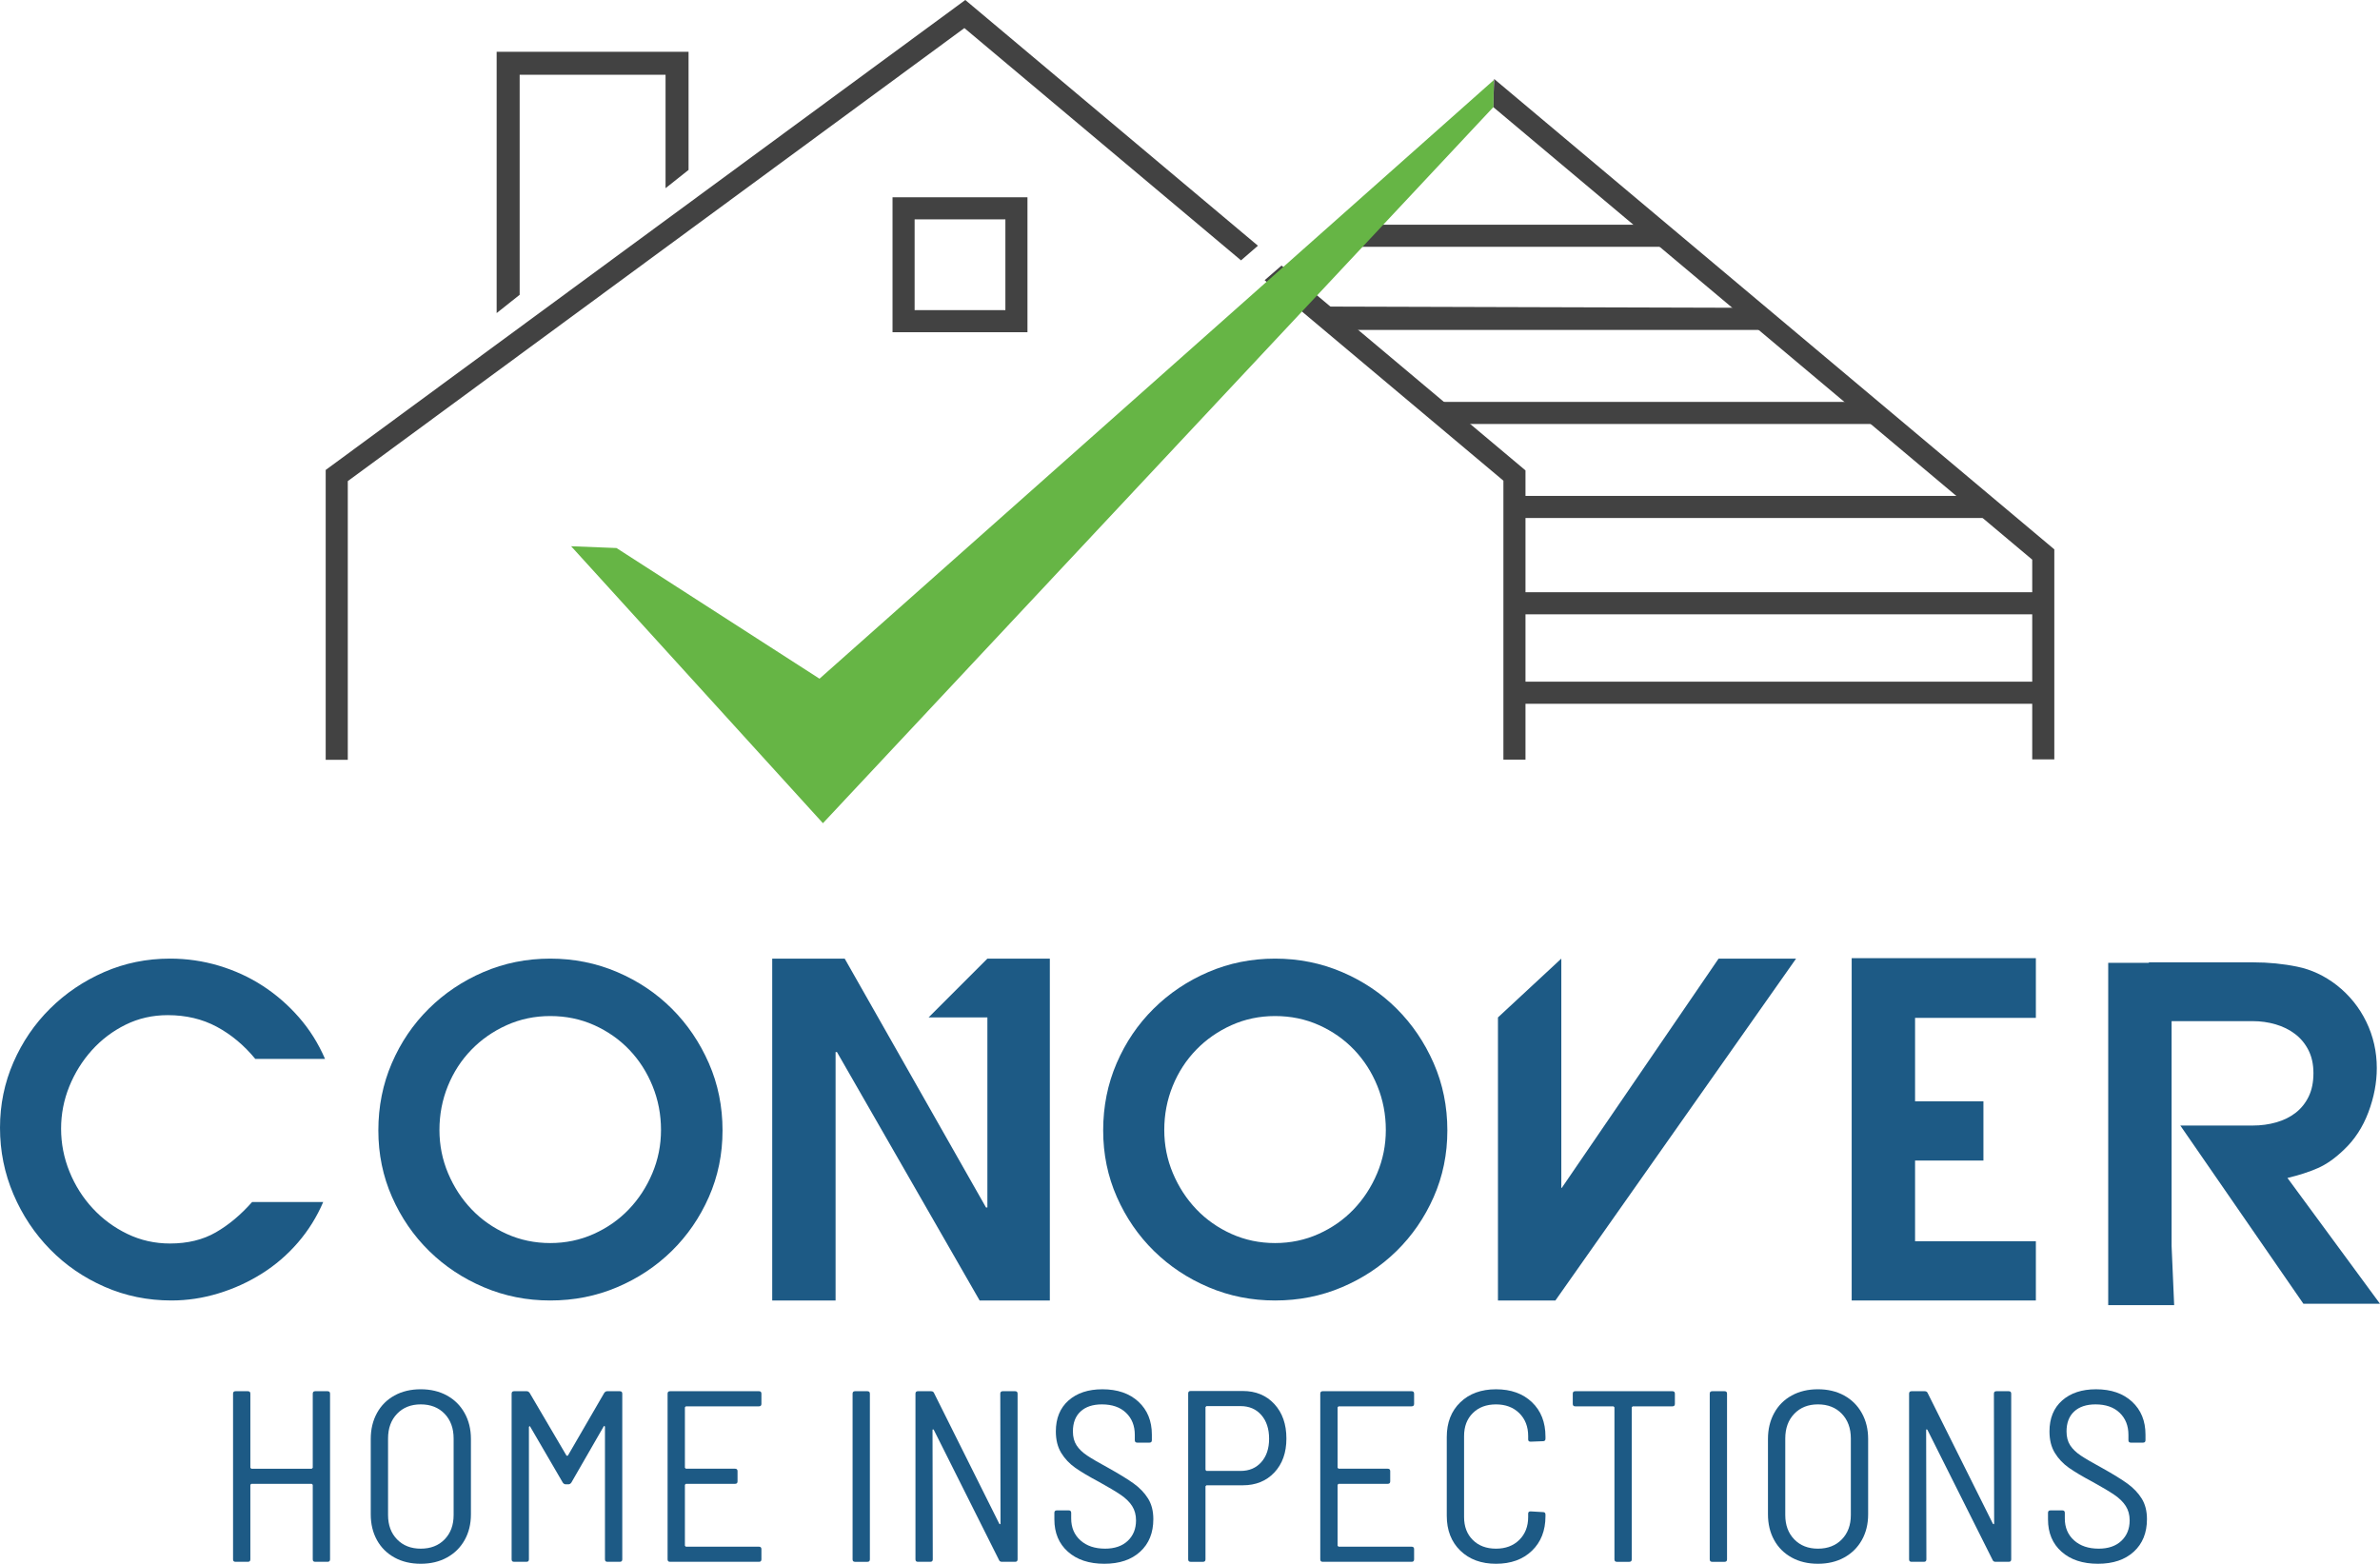 <?xml version="1.0" encoding="UTF-8"?><svg id="Layer_2" xmlns="http://www.w3.org/2000/svg" viewBox="0 0 215.555 141.642"><g id="Data"><g id="Logo-Horizontal"><path d="M28.546,126.013h1.126c.147,0,.221.074.221.221v15.01c0,.147-.074.22-.221.22h-1.126c-.147,0-.22-.073-.22-.22v-6.755l-.089-.088h-5.474l-.088.088v6.755c0,.147-.074.22-.221.22h-1.126c-.147,0-.221-.073-.221-.22v-15.01c0-.147.074-.221.221-.221h1.126c.147,0,.221.074.221.221v6.71l.088.088h5.474l.089-.088v-6.71c0-.147.073-.221.22-.221" style="fill:#1d5a85; stroke-width:0px;"/><path d="M35.731,141.078c-.684-.375-1.214-.901-1.589-1.578s-.563-1.457-.563-2.34v-6.821c0-.882.188-1.666.563-2.35.375-.685.905-1.214,1.589-1.589.684-.376,1.475-.564,2.373-.564s1.689.188,2.373.564c.684.375,1.218.904,1.6,1.589.383.684.574,1.468.574,2.35v6.821c0,.883-.191,1.663-.574,2.34-.382.677-.916,1.203-1.6,1.578-.684.376-1.475.563-2.373.563s-1.689-.187-2.373-.563M40.267,139.434c.544-.559.817-1.295.817-2.207v-6.932c0-.927-.273-1.674-.817-2.24-.544-.566-1.265-.85-2.163-.85-.883,0-1.597.284-2.141.85-.545.566-.817,1.313-.817,2.24v6.932c0,.912.272,1.648.817,2.207.544.559,1.258.839,2.141.839.898,0,1.619-.28,2.163-.839" style="fill:#1d5a85; stroke-width:0px;"/><path d="M54.99,126.013h1.148c.147,0,.221.074.221.221v15.01c0,.147-.074.22-.221.22h-1.126c-.147,0-.221-.073-.221-.22v-12.008l-.044-.089-.066.044-2.936,5.1c-.074.102-.162.154-.265.154h-.242c-.104,0-.192-.052-.266-.154l-2.957-5.077-.066-.045-.045.089v11.986c0,.147-.073.22-.22.22h-1.126c-.147,0-.221-.073-.221-.22v-15.01c0-.147.074-.221.221-.221h1.148c.103,0,.191.052.265.155l3.333,5.672.066.022.066-.022,3.289-5.672c.074-.103.162-.155.265-.155" style="fill:#1d5a85; stroke-width:0px;"/><path d="M68.741,127.382h-6.622l-.088.088v5.474l.088.088h4.459c.146,0,.22.074.22.221v.927c0,.147-.074.221-.22.221h-4.459l-.088.089v5.518l.088.088h6.622c.147,0,.22.074.22.221v.927c0,.147-.073.221-.22.221h-8.057c-.147,0-.221-.074-.221-.221v-15.01c0-.147.074-.221.221-.221h8.057c.147,0,.22.074.22.221v.927c0,.147-.073.221-.22.221" style="fill:#1d5a85; stroke-width:0px;"/><path d="M77.218,141.244v-15.01c0-.147.073-.221.22-.221h1.126c.147,0,.221.074.221.221v15.01c0,.148-.074.221-.221.221h-1.126c-.147,0-.22-.073-.22-.221" style="fill:#1d5a85; stroke-width:0px;"/><path d="M90.815,126.013h1.126c.147,0,.221.074.221.221v15.01c0,.147-.074.22-.221.22h-1.192c-.132,0-.221-.051-.265-.154l-5.915-11.809-.078-.044-.033.066.022,11.721c0,.147-.074.22-.221.22h-1.126c-.147,0-.22-.073-.22-.22v-15.01c0-.147.073-.221.22-.221h1.193c.132,0,.22.052.265.155l5.915,11.853.077.044.034-.066-.022-11.765c0-.147.073-.221.22-.221" style="fill:#1d5a85; stroke-width:0px;"/><path d="M96.719,140.549c-.816-.729-1.225-1.703-1.225-2.925v-.596c0-.147.073-.221.221-.221h1.082c.146,0,.22.074.22.221v.508c0,.825.28,1.487.839,1.987.559.5,1.302.75,2.23.75.868,0,1.552-.235,2.052-.706.5-.471.751-1.089.751-1.854,0-.5-.118-.935-.354-1.303-.235-.367-.581-.706-1.037-1.015-.456-.309-1.111-.699-1.964-1.17-.913-.486-1.63-.912-2.153-1.28-.522-.368-.945-.817-1.269-1.347-.324-.529-.485-1.177-.485-1.942,0-1.192.382-2.126,1.148-2.804.764-.676,1.788-1.015,3.068-1.015,1.368,0,2.457.376,3.266,1.126.81.75,1.214,1.744,1.214,2.98v.507c0,.148-.073.221-.22.221h-1.104c-.147,0-.221-.073-.221-.221v-.485c0-.824-.265-1.49-.794-1.998-.53-.507-1.258-.761-2.186-.761-.824,0-1.468.213-1.931.64-.464.427-.695,1.03-.695,1.81,0,.5.11.919.331,1.258.221.339.541.648.96.927.419.28,1.063.655,1.931,1.126,1.001.559,1.77,1.034,2.307,1.423.537.391.964.839,1.28,1.347.317.508.475,1.13.475,1.865,0,1.236-.397,2.218-1.192,2.947-.795.729-1.876,1.093-3.245,1.093-1.383,0-2.483-.364-3.3-1.093" style="fill:#1d5a85; stroke-width:0px;"/><path d="M115.416,127.172c.728.788,1.093,1.829,1.093,3.124,0,1.28-.365,2.307-1.093,3.079-.728.773-1.682,1.159-2.859,1.159h-3.289l-.088.088v6.622c0,.148-.074.221-.221.221h-1.126c-.147,0-.22-.073-.22-.221v-15.031c0-.147.073-.221.22-.221h4.724c1.177,0,2.131.394,2.859,1.18M114.235,132.437c.47-.53.706-1.236.706-2.119,0-.897-.236-1.615-.706-2.152-.471-.537-1.097-.805-1.876-.805h-3.091l-.088.087v5.695l.088.089h3.091c.779,0,1.405-.265,1.876-.795" style="fill:#1d5a85; stroke-width:0px;"/><path d="M127.854,127.382h-6.622l-.088.088v5.474l.088.088h4.459c.146,0,.22.074.22.221v.927c0,.147-.074.221-.22.221h-4.459l-.088.089v5.518l.088.088h6.622c.147,0,.22.074.22.221v.927c0,.147-.073.221-.22.221h-8.057c-.147,0-.221-.074-.221-.221v-15.01c0-.147.074-.221.221-.221h8.057c.147,0,.22.074.22.221v.927c0,.147-.073.221-.22.221" style="fill:#1d5a85; stroke-width:0px;"/><path d="M132.258,140.45c-.817-.795-1.225-1.847-1.225-3.156v-7.131c0-1.309.408-2.357,1.225-3.145.816-.787,1.894-1.181,3.233-1.181,1.354,0,2.44.39,3.257,1.17.816.78,1.224,1.818,1.224,3.113v.198c0,.147-.073.221-.22.221l-1.126.044c-.147,0-.221-.066-.221-.199v-.308c0-.854-.268-1.546-.805-2.076-.538-.529-1.24-.794-2.109-.794s-1.567.261-2.096.783c-.53.523-.795,1.218-.795,2.087v7.328c0,.868.265,1.564.795,2.086.529.522,1.228.783,2.096.783s1.571-.264,2.109-.794c.537-.53.805-1.222.805-2.075v-.309c0-.133.074-.199.221-.199l1.126.066c.147,0,.22.074.22.221v.154c0,1.296-.408,2.337-1.224,3.124-.817.787-1.903,1.181-3.257,1.181-1.339,0-2.417-.398-3.233-1.192" style="fill:#1d5a85; stroke-width:0px;"/><path d="M151.693,126.234v.927c0,.147-.074.221-.221.221h-3.598l-.088.088v13.774c0,.147-.074.221-.221.221h-1.126c-.147,0-.22-.074-.22-.221v-13.774l-.089-.088h-3.465c-.147,0-.221-.074-.221-.221v-.927c0-.147.074-.221.221-.221h8.807c.147,0,.221.074.221.221" style="fill:#1d5a85; stroke-width:0px;"/><path d="M154.85,141.244v-15.01c0-.147.073-.221.22-.221h1.126c.147,0,.221.074.221.221v15.01c0,.148-.074.221-.221.221h-1.126c-.147,0-.22-.073-.22-.221" style="fill:#1d5a85; stroke-width:0px;"/><path d="M162.276,141.078c-.684-.375-1.214-.901-1.589-1.578s-.563-1.457-.563-2.34v-6.821c0-.882.188-1.666.563-2.35.375-.685.905-1.214,1.589-1.589.684-.376,1.475-.564,2.373-.564s1.689.188,2.373.564c.684.375,1.218.904,1.6,1.589.383.684.574,1.468.574,2.35v6.821c0,.883-.191,1.663-.574,2.34-.382.677-.916,1.203-1.6,1.578-.684.376-1.475.563-2.373.563s-1.689-.187-2.373-.563M166.812,139.434c.544-.559.817-1.295.817-2.207v-6.932c0-.927-.273-1.674-.817-2.24-.544-.566-1.265-.85-2.163-.85-.883,0-1.597.284-2.141.85-.545.566-.817,1.313-.817,2.24v6.932c0,.912.272,1.648.817,2.207.544.559,1.258.839,2.141.839.898,0,1.619-.28,2.163-.839" style="fill:#1d5a85; stroke-width:0px;"/><path d="M180.807,126.013h1.126c.147,0,.221.074.221.221v15.01c0,.147-.074.22-.221.22h-1.192c-.132,0-.221-.051-.265-.154l-5.915-11.809-.078-.044-.033.066.022,11.721c0,.147-.074.22-.221.22h-1.126c-.147,0-.22-.073-.22-.22v-15.01c0-.147.073-.221.22-.221h1.192c.133,0,.221.052.266.155l5.915,11.853.077.044.034-.066-.022-11.765c0-.147.073-.221.22-.221" style="fill:#1d5a85; stroke-width:0px;"/><path d="M186.711,140.549c-.816-.729-1.225-1.703-1.225-2.925v-.596c0-.147.073-.221.221-.221h1.082c.146,0,.22.074.22.221v.508c0,.825.28,1.487.839,1.987.559.5,1.302.75,2.23.75.868,0,1.552-.235,2.052-.706.5-.471.751-1.089.751-1.854,0-.5-.118-.935-.354-1.303-.235-.367-.581-.706-1.037-1.015-.456-.309-1.111-.699-1.964-1.17-.913-.486-1.63-.912-2.153-1.28-.522-.368-.945-.817-1.269-1.347-.324-.529-.485-1.177-.485-1.942,0-1.192.382-2.126,1.148-2.804.764-.676,1.788-1.015,3.068-1.015,1.368,0,2.457.376,3.266,1.126.81.75,1.214,1.744,1.214,2.98v.507c0,.148-.073.221-.22.221h-1.104c-.147,0-.221-.073-.221-.221v-.485c0-.824-.265-1.49-.794-1.998-.53-.507-1.258-.761-2.186-.761-.824,0-1.468.213-1.931.64-.464.427-.695,1.03-.695,1.81,0,.5.11.919.331,1.258.221.339.541.648.96.927.419.28,1.063.655,1.931,1.126,1.001.559,1.77,1.034,2.307,1.423.537.391.964.839,1.28,1.347.317.508.475,1.13.475,1.865,0,1.236-.397,2.218-1.192,2.947-.795.729-1.876,1.093-3.245,1.093-1.383,0-2.483-.364-3.3-1.093" style="fill:#1d5a85; stroke-width:0px;"/><polygon points="135.323 7.152 186.058 49.759 186.058 68.784 184.057 68.784 184.057 50.691 135.24 9.695 135.323 7.152" style="fill:#424242; stroke-width:0px;"/><rect x="120.995" y="20.354" width="29.686" height="2.001" style="fill:#424242; stroke-width:0px;"/><polygon points="159.548 29.883 121.478 29.883 119.816 27.767 159.548 27.882 159.548 29.883" style="fill:#424242; stroke-width:0px;"/><polygon points="169.831 38.401 131.1 38.401 129.847 36.4 168.577 36.4 169.831 38.401" style="fill:#424242; stroke-width:0px;"/><rect x="137.163" y="44.918" width="42.953" height="2.001" style="fill:#424242; stroke-width:0px;"/><rect x="137.474" y="53.643" width="47.939" height="2.001" style="fill:#424242; stroke-width:0px;"/><rect x="137.823" y="61.745" width="47.59" height="2.001" style="fill:#424242; stroke-width:0px;"/><path d="M93.057,30.091h-12.222v-12.222h12.222v12.222ZM82.836,28.09h8.221v-8.221h-8.221v8.221Z" style="fill:#424242; stroke-width:0px;"/><polygon points="47.065 26.702 44.981 28.358 44.981 4.691 62.362 4.691 62.362 15.391 60.279 17.045 60.279 6.774 47.065 6.774 47.065 26.702" style="fill:#424242; stroke-width:0px;"/><polygon points="113.93 22.257 87.427 0 29.498 42.567 29.498 68.825 31.499 68.825 31.499 43.579 87.344 2.543 112.399 23.583 113.93 22.257" style="fill:#424242; stroke-width:0px;"/><polygon points="116.07 24.054 114.539 25.38 136.162 43.539 136.162 68.806 138.162 68.806 138.162 42.607 116.07 24.054" style="fill:#424242; stroke-width:0px;"/><polygon points="135.291 7.252 135.259 9.695 74.533 74.563 51.725 49.477 55.836 49.639 74.222 61.475 135.291 7.252" style="fill:#66b545; stroke-width:0px;"/><path d="M23.121,95.912c-1.02-1.238-2.182-2.208-3.49-2.911-1.307-.701-2.787-1.052-4.437-1.052-1.378,0-2.65.289-3.82.867-1.169.578-2.188,1.349-3.055,2.312-.867.964-1.548,2.058-2.044,3.282-.495,1.225-.742,2.498-.742,3.819,0,1.349.253,2.649.763,3.902.509,1.252,1.211,2.36,2.106,3.323.893.964,1.94,1.734,3.137,2.313,1.198.578,2.484.866,3.86.866,1.596,0,2.98-.336,4.15-1.011,1.17-.674,2.264-1.59,3.282-2.745h6.441c-.578,1.348-1.341,2.574-2.291,3.674-.95,1.101-2.038,2.037-3.262,2.807-1.225.772-2.539,1.37-3.943,1.796-1.404.428-2.821.64-4.252.64-2.147,0-4.165-.413-6.049-1.239-1.886-.825-3.53-1.953-4.933-3.385-1.405-1.431-2.513-3.096-3.325-4.996-.811-1.899-1.217-3.907-1.217-6.027,0-2.092.406-4.068,1.217-5.925.812-1.858,1.92-3.482,3.325-4.872,1.403-1.39,3.034-2.491,4.891-3.303,1.859-.811,3.847-1.218,5.966-1.218,1.514,0,2.986.213,4.418.64,1.431.427,2.753,1.032,3.963,1.817,1.211.784,2.306,1.734,3.283,2.848.977,1.115,1.769,2.375,2.374,3.778h-6.316Z" style="fill:#1d5a85; stroke-width:0px;"/><path d="M49.833,117.794c-2.12,0-4.123-.398-6.008-1.197-1.885-.798-3.536-1.892-4.954-3.282-1.417-1.39-2.538-3.021-3.364-4.893-.826-1.871-1.24-3.881-1.24-6.028,0-2.174.406-4.204,1.219-6.09.811-1.884,1.926-3.53,3.344-4.933,1.417-1.404,3.069-2.512,4.954-3.324,1.886-.811,3.902-1.218,6.049-1.218s4.17.407,6.069,1.218c1.899.812,3.55,1.92,4.954,3.324,1.404,1.403,2.519,3.049,3.345,4.933.826,1.886,1.238,3.916,1.238,6.09,0,2.147-.412,4.157-1.238,6.028-.826,1.872-1.948,3.503-3.365,4.893-1.419,1.39-3.069,2.484-4.955,3.282-1.885.799-3.901,1.197-6.048,1.197M49.833,92.031c-1.403,0-2.718.276-3.943.826-1.226.551-2.292,1.294-3.2,2.23s-1.617,2.029-2.127,3.282c-.509,1.252-.763,2.58-.763,3.984,0,1.376.261,2.684.784,3.922.523,1.239,1.232,2.327,2.127,3.262.893.936,1.953,1.679,3.179,2.23,1.225.55,2.54.826,3.943.826s2.717-.276,3.942-.826c1.225-.551,2.285-1.294,3.18-2.23.894-.935,1.603-2.023,2.125-3.262.523-1.238.786-2.546.786-3.922,0-1.404-.255-2.732-.765-3.984-.508-1.253-1.211-2.346-2.105-3.282-.895-.936-1.954-1.679-3.179-2.23-1.225-.55-2.553-.826-3.984-.826" style="fill:#1d5a85; stroke-width:0px;"/><polygon points="95.083 86.829 95.083 92.155 95.083 117.794 88.724 117.794 75.803 95.293 75.678 95.293 75.678 117.794 69.939 117.794 69.939 86.829 76.504 86.829 89.303 109.371 89.427 109.371 89.427 92.155 84.101 92.155 89.427 86.829 95.083 86.829" style="fill:#1d5a85; stroke-width:0px;"/><path d="M115.48,117.794c-2.12,0-4.123-.398-6.008-1.197-1.885-.798-3.536-1.892-4.954-3.282-1.417-1.39-2.538-3.021-3.364-4.893-.826-1.871-1.24-3.881-1.24-6.028,0-2.174.406-4.204,1.219-6.09.811-1.884,1.926-3.53,3.344-4.933,1.417-1.404,3.069-2.512,4.954-3.324,1.886-.811,3.902-1.218,6.049-1.218s4.17.407,6.069,1.218c1.899.812,3.55,1.92,4.954,3.324,1.404,1.403,2.519,3.049,3.345,4.933.826,1.886,1.238,3.916,1.238,6.09,0,2.147-.412,4.157-1.238,6.028-.826,1.872-1.948,3.503-3.365,4.893-1.419,1.39-3.069,2.484-4.955,3.282-1.885.799-3.901,1.197-6.048,1.197M115.48,92.031c-1.403,0-2.718.276-3.944.826-1.225.551-2.291,1.294-3.199,2.23-.908.936-1.617,2.029-2.127,3.282-.509,1.252-.763,2.58-.763,3.984,0,1.376.261,2.684.784,3.922.523,1.239,1.232,2.327,2.127,3.262.893.936,1.953,1.679,3.178,2.23,1.226.55,2.541.826,3.944.826s2.717-.276,3.942-.826c1.225-.551,2.285-1.294,3.18-2.23.894-.935,1.603-2.023,2.125-3.262.523-1.238.786-2.546.786-3.922,0-1.404-.255-2.732-.765-3.984-.508-1.253-1.211-2.346-2.105-3.282-.895-.936-1.954-1.679-3.179-2.23-1.225-.55-2.553-.826-3.984-.826" style="fill:#1d5a85; stroke-width:0px;"/><polygon points="162.67 86.829 140.872 117.794 135.669 117.794 135.669 92.155 141.407 86.829 141.407 107.596 141.449 107.596 155.652 86.829 162.67 86.829" style="fill:#1d5a85; stroke-width:0px;"/><polygon points="167.706 86.788 184.387 86.788 184.387 92.196 173.446 92.196 173.446 99.752 179.638 99.752 179.638 105.119 173.446 105.119 173.446 112.427 184.387 112.427 184.387 117.794 167.706 117.794 167.706 86.788" style="fill:#1d5a85; stroke-width:0px;"/><path d="M207.174,106.695c1.046-.248,1.96-.543,2.746-.888.784-.343,1.575-.901,2.373-1.672.963-.908,1.699-2.036,2.209-3.385.508-1.348.763-2.684.763-4.005,0-1.486-.316-2.883-.949-4.19-.634-1.307-1.527-2.416-2.684-3.324-1.101-.853-2.291-1.411-3.571-1.672-1.28-.262-2.608-.393-3.984-.393h-9.455v.044h-3.682v31.006h5.973l-.233-5.367v-20.231l.002-.126h7.354c.715,0,1.403.097,2.064.29.66.192,1.244.481,1.754.866.51.386.916.875,1.219,1.466.302.593.454,1.287.454,2.085,0,.826-.145,1.535-.433,2.127-.29.591-.682,1.08-1.177,1.465-.496.386-1.081.675-1.755.867-.675.193-1.384.289-2.126.289h-6.565l11.148,16.143h6.936l-8.381-11.395Z" style="fill:#1d5a85; stroke-width:0px;"/></g></g></svg>